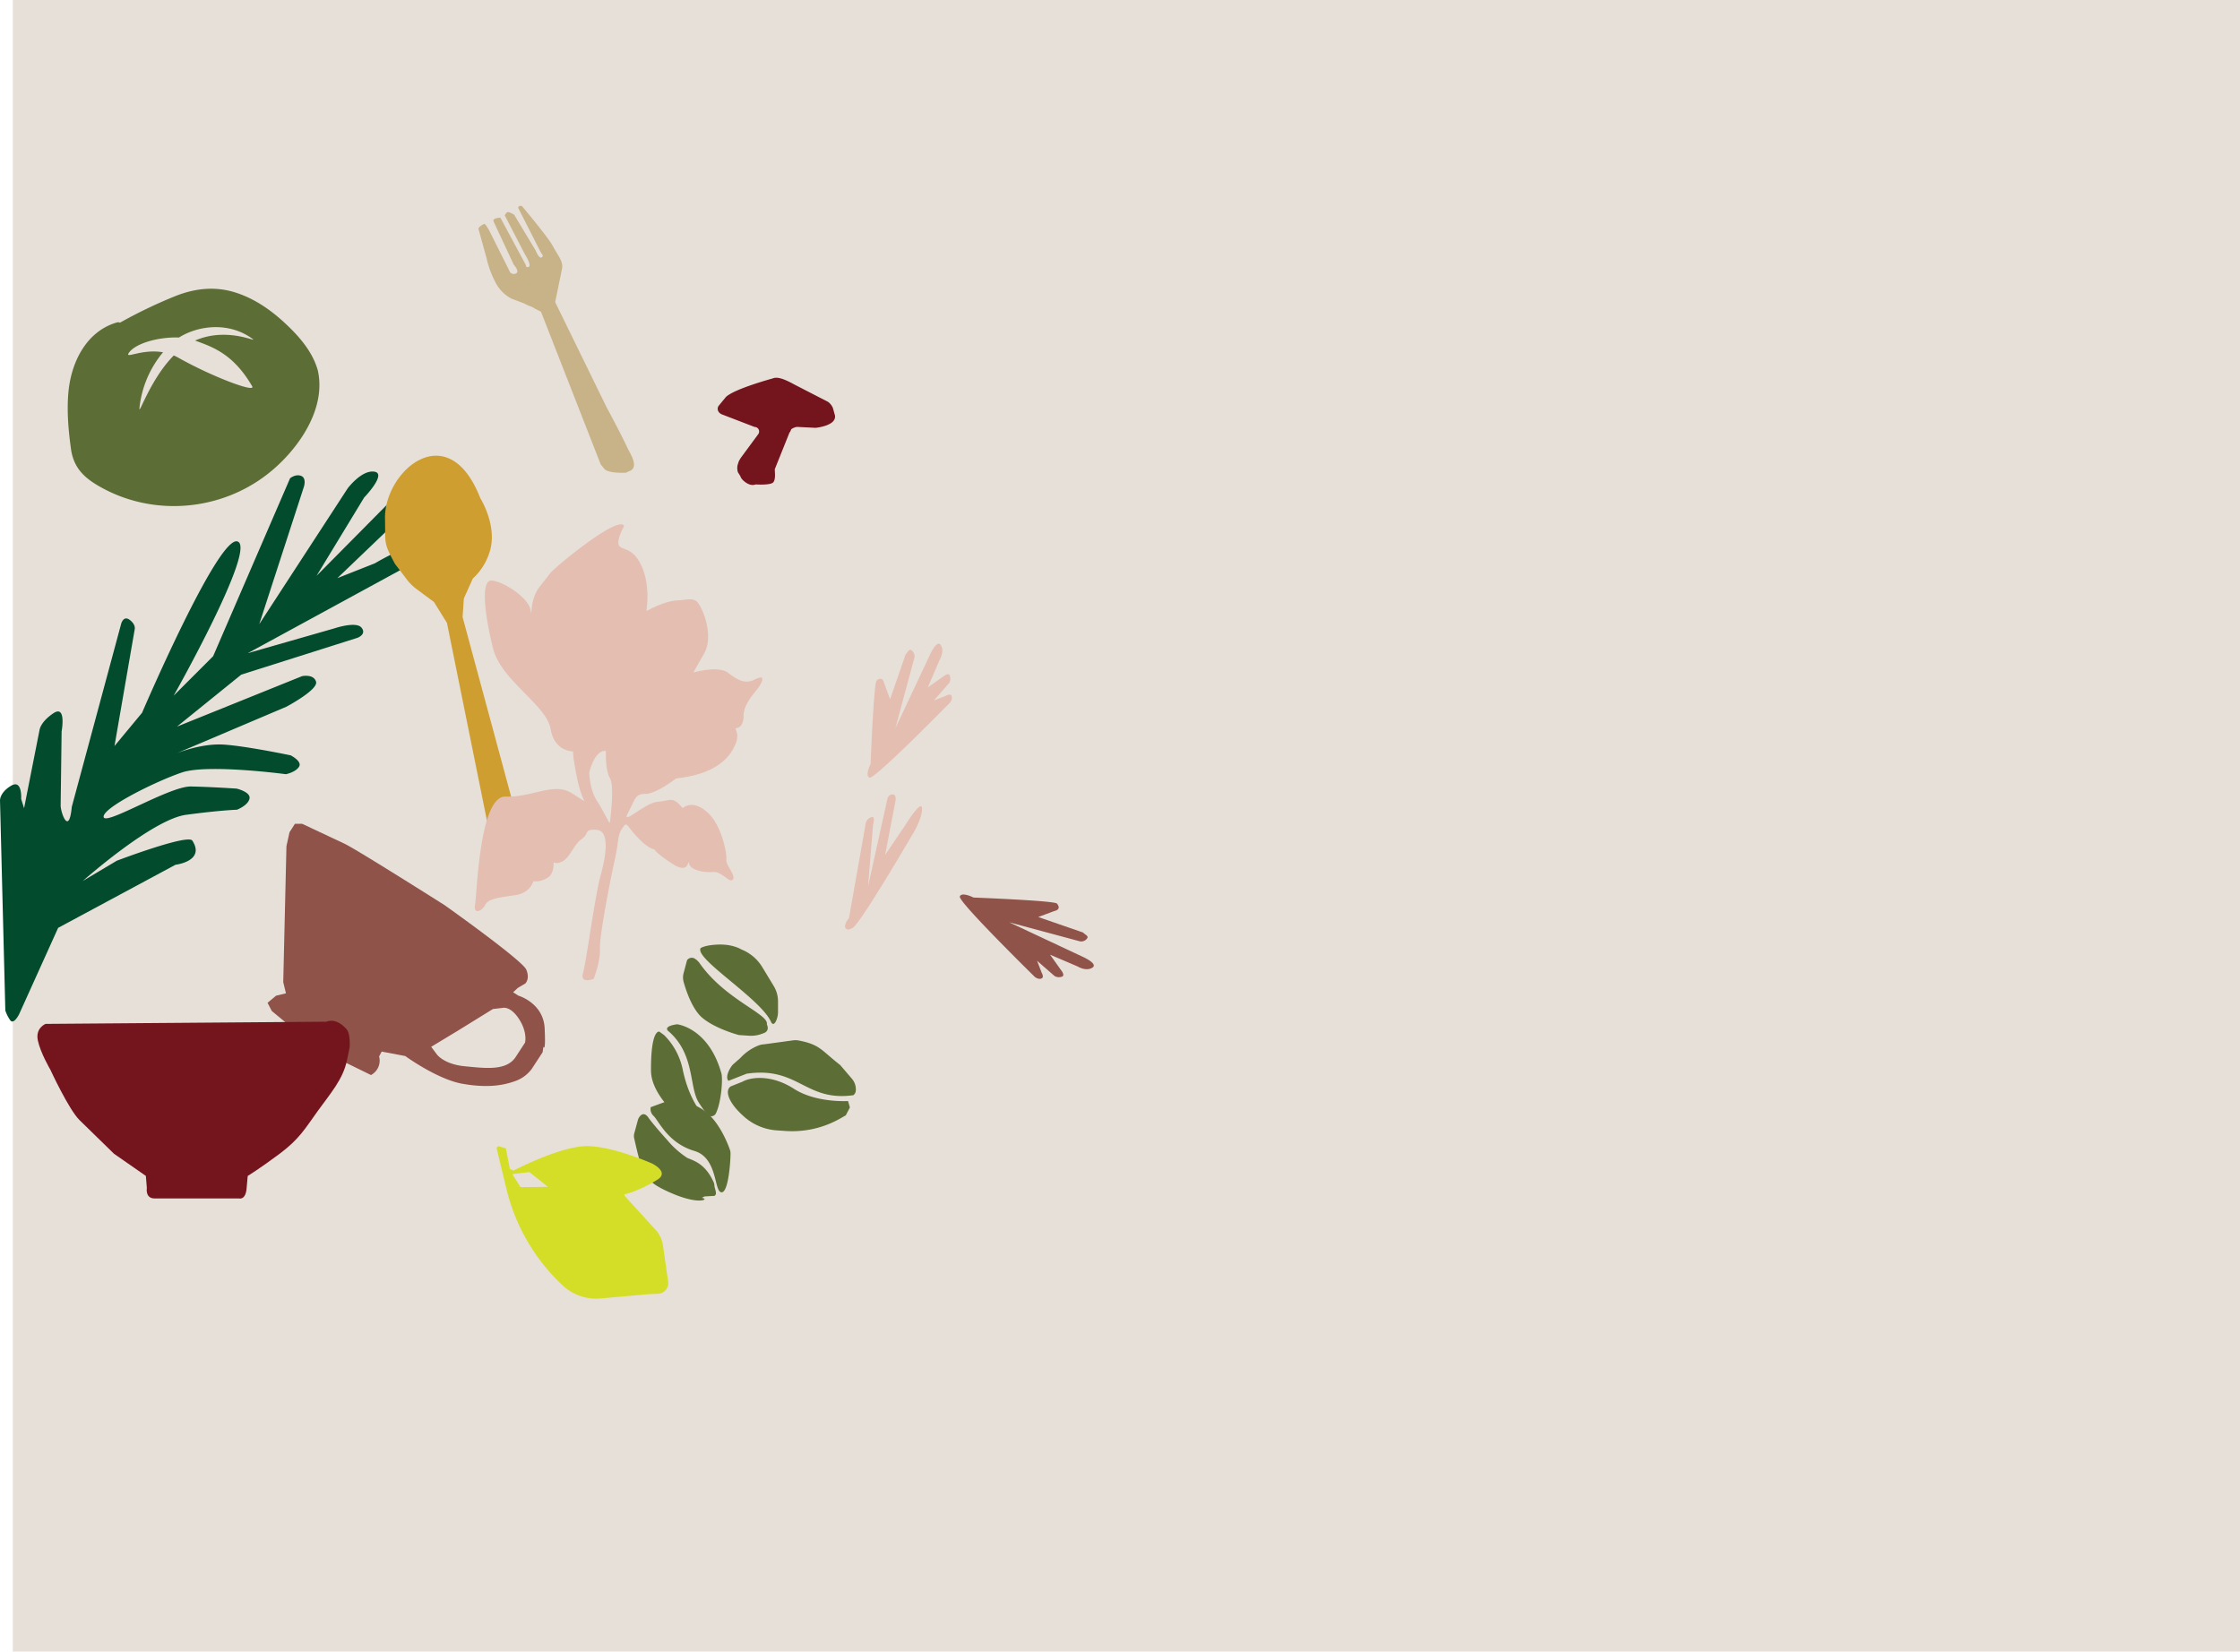 <svg xmlns="http://www.w3.org/2000/svg" viewBox="0 0 1206.9 890"><defs><style>.cls-1{fill:#e7e0d9;}.cls-2{fill:#5c6e36;}.cls-3{fill:#d4de27;}.cls-4{fill:#024c2d;}.cls-5{fill:#8f534a;}.cls-6{fill:#74151e;}.cls-7{fill:#cf9e31;}.cls-8{fill:#e4beb0;}.cls-9{fill:#c8b287;}</style></defs><title>background</title><g id="Layer_2" data-name="Layer 2"><g id="Layer_1-2" data-name="Layer 1"><rect class="cls-1" x="6.9" width="1200" height="890"/><path id="_Path_" data-name="&lt;Path&gt;" class="cls-2" d="M455.72,601l-2.88,1.65a52.42,52.42,0,0,1-29.54,6.8l-4.71-.32a29.61,29.61,0,0,1-18-7.68l-.79-.72c-7.17-6.64-9.42-12.92-6.15-15.28l6.42-2.57c4.69-2.62,15.72-3.86,27.73,3.85s29.12,6.58,29.12,6.58l1,3.45L455.72,601Z"/><path id="_Path_2" data-name="&lt;Path&gt;" class="cls-2" d="M392.5,582.42c-2.19-2.32,1.37-7.88,2.52-8.89l3.91-3.45a26.76,26.76,0,0,1,9.78-6.72,10.78,10.78,0,0,1,3.11-.64l15.42-2.1a9.92,9.92,0,0,1,3.22.09c11.45,2.23,11.9,5.16,22.24,13.21l6.32,7.39a8.82,8.82,0,0,1,2.08,6.46h0a3.39,3.39,0,0,1-1.31,2.4c-26,3.6-29.62-15.69-57.52-11.58Z"/><path id="_Path_3" data-name="&lt;Path&gt;" class="cls-2" d="M386.74,509c8.17-.33,12.67,2.61,12.67,2.61a23.17,23.17,0,0,1,11.3,9.54l6.18,10.2a15.91,15.91,0,0,1,2.3,8.16s0,2.79,0,6-2.11,8.5-3.73,5.21c-5.53-12.55-41.19-33.94-38-39.77h0S379.46,509.3,386.74,509Z"/><path id="_Path_4" data-name="&lt;Path&gt;" class="cls-2" d="M376.43,518.34a1.81,1.81,0,0,1,.24.29c13.79,20.08,37.84,27.81,36.49,33.33,1.82,4-1.86,4.83-1.86,4.83a17.13,17.13,0,0,1-7.53,1.34l-5.65-.38s-12.47-3.23-19.68-9.26c-5.45-4.55-8.79-14.67-10.11-19.36a9.07,9.07,0,0,1,0-4.78l1.84-6.91a3.09,3.09,0,0,1,4.54-.6c.14.11.54.36.54.36h0Z"/><path id="_Path_5" data-name="&lt;Path&gt;" class="cls-2" d="M355.26,555.92l2.57,1.86a36.47,36.47,0,0,1,9.86,17.83c2.86,14.3,8.46,22.31,11.69,25.93a2.89,2.89,0,0,1-.86,4.5,6.73,6.73,0,0,1-3.71.91c-6.13-1-12-7.75-12-7.75s-12-10.76-12.06-22.22c-.12-22.75,4.53-21.06,4.53-21.06Z"/><path id="_Path_6" data-name="&lt;Path&gt;" class="cls-2" d="M388.71,578.48c.81,2.9-.09,15.63-3,21.49a2.85,2.85,0,0,1-2.61,1.56h0s-1.49.81-6.71-7.58-1.84-26.22-16.6-38.59c-2.12-2.68,5.07-3.4,5.07-3.4S381.84,553.78,388.71,578.48Z"/><path id="_Compound_Path_" data-name="&lt;Compound Path&gt;" class="cls-2" d="M350.61,596.62l9.62-3.54a4.87,4.87,0,0,1,1.93-.3c3,.15,12.13,1.1,18.91,7,7.14,6.17,11.27,17.08,12.26,19.94a4.82,4.82,0,0,1,.26,1.41c.13,3.48-1,21.37-4.77,21.37-4.31,0-1.82-18.47-14.68-22.29-14.42-4.29-19.13-16.2-22.11-19a4.92,4.92,0,0,1-1.44-4.49v0Zm-1.21,5.67c-2.49-3.55-4.42-1.25-5.2.06a4.78,4.78,0,0,0-.51,1.22l-2,7.35a5.77,5.77,0,0,0,.07,2.78c4.42,19.51,5.61,22.69,18.34,28.51,16.66,7.61,22.2,3.89,18.3,3.34-.48-.07.76-.61,1.2-.82l5.31-.31c1.8-.87.15-3.64,0-5.63q0-.13,0-.26a5,5,0,0,0-.4-1.49c-4.46-9.88-10.53-11.53-14.15-13.05a48.5,48.5,0,0,1-10.74-9.52S352.16,606.23,349.39,602.29Z"/><g id="_Group_" data-name="&lt;Group&gt;"><path id="_Compound_Path_2" data-name="&lt;Compound Path&gt;" class="cls-3" d="M350,697.35l-26.46,2.35a26.38,26.38,0,0,1-20.35-7h0A104.75,104.75,0,0,1,272.9,640.8l-5.38-22.25.89-.94,4.15,1.17,2.16,11.13,1.91.9s26.13-13.72,40.55-13.2S351.37,627,351.37,627s9.46,4.56,2.85,8.68c-10.28,6.41-17.81,7.93-17.81,7.93l.07.72,16.77,18.38a15.67,15.67,0,0,1,3.93,8.28L360,690.56a5.8,5.8,0,0,1-1.1,4.32h0a5.8,5.8,0,0,1-4.44,2.32l-4.52.16Zm-54.76-57.79-10-7.95-8.76,1-.28.45,4.28,6.63,14.81-.14Z"/></g><path id="_Path_7" data-name="&lt;Path&gt;" class="cls-4" d="M156.46,407s-23.23-4.88-35.65-5.75S95,406,95,406l59.29-25.16s17.3-9.17,16-13.49-7.52-3-7.52-3L95.36,391.54l34.64-28,62.55-19.82s5.14-1.85,2.26-5.47-14.57.33-14.57.33l-46.68,13.38,78.32-42.67s20.54-10.54,16.63-14.87S202,303.54,202,303.54l-20.22,8L227.24,268s4.69-7.5,1.2-9.76-7.88,1.54-7.88,1.54l-50,50.51,25.65-42.2s12.42-12.86,5.51-13.92-14.4,9-14.4,9l-47.63,73.16,24.07-74.09s1.5-4.65-1.52-5.8-5.95,1.28-5.95,1.28l-41.46,95.89L93.58,374.86s45.27-80.19,34.28-83.12c-10.57-2.82-51.32,92.35-51.32,92.35L61.69,402,72.6,339s.62-2.49-2.76-5-4.57,2.18-4.57,2.18l-26.59,98.6c-1.51,16.07-6.08,2.77-6-.84l.52-39.83s2.71-14.56-4.45-9.75-7.48,9.16-7.48,9.16l-8.3,42-1.57-5s.71-10.79-5.45-7.1S0,431.32,0,431.32L2.87,544.53a19.9,19.9,0,0,0,2.59,5.17c1.92,2.82,4.87-3.23,4.87-3.23l21-46.48,63.23-34s16.2-1.89,9.08-13c-2.39-3.73-40.72,10.83-40.72,10.83l-18.29,10.9S82,441.54,100.22,439.08s27.46-2.75,27.46-2.75,5.87-2.23,6.74-5.9-6.91-5.47-6.91-5.47-13-.9-24.57-1.15-46.38,21.37-47.1,16.43,28.36-19.34,42.25-24,55.95.95,55.95.95,5.16-1,7.07-4-4.64-6.23-4.64-6.23Z"/><path id="_Compound_Path_3" data-name="&lt;Compound Path&gt;" class="cls-5" d="M293.46,554.14c-.65-13.72-14.16-17.62-14.16-17.62l-2.83-1.82,2.5-2.32,4.1-2.44s2.57-2.41.5-7.42-44-34.75-44-34.75-47.35-30-53.9-33.1l-22.86-10.75H158.9L156,448.45,154.33,456l-1.72,73.26,1.46,6-5.33,1.29-4.58,3.83,2.29,4.42,13.31,11,24.09,15.64,16.05,7.87.56-.35a8.77,8.77,0,0,0,3.82-9.63l0-.07,1.37-2.6,12.69,2.4S235.54,581.6,249.11,584s22,.86,28.23-1.35a18.94,18.94,0,0,0,9.15-6.63l5.87-9,.43-3S294.11,567.86,293.46,554.14Zm-15.58,15.38c-5,7.71-16.52,6.1-27.48,5.05-11.23-1.07-15-6.37-15-6.37l-3.08-4.11,14.26-8.62,19-11.74,5.21-.61s4.16-1.24,8.86,6,3.24,12.71,3.24,12.71Z"/><path id="_Path_8" data-name="&lt;Path&gt;" class="cls-6" d="M186.58,554.42c-5.86-6.45-10.68-3.86-10.68-3.86L24.56,551.74s-5.57,2.16-4.18,8.87,6.71,15.73,6.71,15.73,10,21.62,15.73,27.22l18.6,18.16,17.17,11.94.53,6.54s-1,5.6,4.18,5.6h45.48s3.57,1.09,4.1-5.45.62-6.69.62-6.69,6.54-4,17.17-11.94,13.69-13.54,20.51-23,13.62-17.08,15.73-27.22l1.48-7.1h0S189,557,186.58,554.42Z"/><path id="_Path_9" data-name="&lt;Path&gt;" class="cls-7" d="M266.94,464.84,240.82,335.68l-7-11.28-9.43-7a25.71,25.71,0,0,1-5.16-5.1l-6.46-8.5c-4-7.55-5.18-9.77-5.23-15.3l-.08-8.29c-1.17-25.77,33.78-56.81,51.32-11.78,0,0,8.68,13.76,5.56,27.09a32.32,32.32,0,0,1-9.59,16.24l-4.84,10.77-.66,10,35.88,132.76.34,3.68a6,6,0,0,1-1,4l-1.68,2.44a6,6,0,0,1-3.58,2.45h0a6,6,0,0,1-4.34-.61l-2.72-1.53a6,6,0,0,1-2.7-3.17l-1.55-4.19-.85-3.52-.08,0Z"/><path class="cls-2" d="M171.21,199.51c-2.92-10.34-10.49-18.79-18.25-25.92S136.18,160.38,126,157.37c-10.62-3.14-21.08-1.92-31.29,2.09a257.92,257.92,0,0,0-30.08,14.43,2,2,0,0,0-1.5-.17c-16.45,4.64-24.65,21.21-26.22,37.13-1,10.22-.08,20.9,1.32,31,1.31,9.46,6.26,14.89,14.26,19.64,30.78,18.28,70.78,13.81,96.92-10.49C163,238.47,175.6,218.72,171.21,199.51Zm-66.15-16c9.78,3.52,20.76,7.35,30.81,24.64,2.2,3.79-21.55-5.12-39.74-15.37a25.64,25.64,0,0,0-2.5-1.23c-12.7,12.79-19,32.95-18.49,28.35a55.71,55.71,0,0,1,12.71-30.07c-11.39-2-20.8,3.82-18.44.34,3.63-5.36,16.69-8.73,27-8.28,10.12-6.37,26.57-8.75,39.53.63C139.7,185.27,122.75,175.75,105.06,183.54Z"/><path class="cls-8" d="M406.69,366.16c-5.15,2.65-9.13.4-14.46-3.64-4.68-3.54-15.57-.94-18.16-.25a.24.24,0,0,1-.27-.35l5.55-9.69c5.85-10.2-1.65-27.24-4.58-28.59s-3.75-.46-10.44-.05c-5.85.36-13.75,4.46-15.65,5.49a.24.24,0,0,1-.35-.25c.36-2.39,1.7-13.24-2.19-22.72-4.41-10.72-9.76-9.41-12.22-11.65s1.87-10.11,2.28-10.87a.2.2,0,0,0,0-.14c-.09-.59-1.35-4-18.1,7.81a221.21,221.21,0,0,0-21,16.83l0,0-6.27,8c-6.28,8-3.66,19.16-5,12.46s-14.64-15.23-20.88-15.71-3.66,19.16.71,36.57,28.83,30.46,31,43.4c2,11.83,11.1,12.14,12.65,12.11.13,0-2.2-4.26,2,16.23a58,58,0,0,0,3.51,10.52h0c0,.13-4-2.56-7.18-4.48-9.45-5.69-20.95,2.57-35.21,2.06s-15.42,53-16.47,58.33,3.69,3.58,5.49,0,8.49-4,16.52-5.27c7.15-1.16,9-6.23,9.37-7.32a.23.23,0,0,1,.27-.16c.76.15,3.56.46,7.35-1.79,2.94-1.75,3.38-5.62,3.34-8.07a.23.23,0,0,1,.37-.19c.55.39,1.58.5,3.46-.18,4.91-1.76,6.73-9.33,11.21-12.43s1-5.47,8.07-5,5.36,13.08,2.18,24.66-7.63,46.22-9.45,52.46c-1.69,5.82,4.8,3.51,5.66,3.19a.21.21,0,0,0,.13-.13c.38-1,3.69-10.06,3.3-16-.42-6.24,5.61-37.31,8-48s1.28-12.92,4-16.92,1.79-2.22,8,4.5c5.52,6,8.6,6.65,9.22,6.72a.22.22,0,0,1,.17.11c.29.5,2,2.85,10.16,8,9.34,5.84,7.6-4,8.47-.4s8,4.94,12.91,4.52,8.89,6.29,10.68,4.06-4-8-3.51-10.72-2.31-18-9.69-25c-7.55-7.23-12.65-3.71-13.64-2.89a.24.24,0,0,1-.33,0c-5.43-6.47-6.13-3.84-13.2-3.31s-20.13,13.59-16.08,6,3.62-10.24,9.41-10.21c5.57,0,15.72-7.76,16.49-8.36a.19.19,0,0,1,.1,0c26.08-2.79,30.58-15.57,32.14-19.12a9.32,9.32,0,0,0-.23-7.58.23.23,0,0,1,.2-.34c1.07-.07,4.09-.77,4.12-6.49,0-7,6.3-12.63,8.55-16.18S411.84,363.51,406.69,366.16Zm-78.07,76.9a.24.24,0,0,1-.45.08c-1.08-2.05-4.42-8.32-6.43-11.42-4.15-6.41-4.23-15.08-4.23-15.59a.16.16,0,0,1,0,0c.13-.55,2.81-11.68,8.72-11.54a.24.24,0,0,1,.24.25c-.05,1.56-.25,10.42,2.17,14.49S329.09,439.38,328.62,443.06Z"/><path id="_Path_10" data-name="&lt;Path&gt;" class="cls-9" d="M291.49,168l-3.69-1.91c-1.3-1-2.23-.87-5.39-2.57l-6-2.28s-5.87-2-9.58-9.32a53,53,0,0,1-4.72-13l-4.32-15.57s-.18-1.08,3.05-2.7c.8-.4,3.46,5,3.46,5l10.16,20.28a2.43,2.43,0,0,0,3,1.61c3.25-.71-.67-4.94-.67-4.94L266,119.49a1.09,1.09,0,0,1,.27-1.38c.72-.57,3.19-1,3.44-.6l13.65,25.36s-.06,1.72,1.58.87-2.21-6.86-2.21-6.86L272,116.12a3.17,3.17,0,0,1,1.34-1.78c.92-.41,3.68,1.38,3.68,1.38l11.52,19.13s1.78,4.66,3.27,3.86-.23-2.33-.23-2.33l-12.2-24s-.52-.54.25-1.2a1.49,1.49,0,0,1,1.71,0s14.33,17.06,16.6,21.55,5.71,8,4.88,12.07-3.7,18-3.7,18l27.78,56.8s6.71,12.31,11.29,22c1.07,2.25,5.84,9.44,1.8,11.84l-2.69,1.27s-9.71.61-11.81-2.2l-1.85-2.3Z"/><path id="_Path_11" data-name="&lt;Path&gt;" class="cls-8" d="M509.37,375.07l-6.19,2.4,8.21-9.41a4.56,4.56,0,0,0,.46-3.68c-.51-2.46-3.66.19-3.66.19l-8.28,5.88,6.32-14.79s2.86-4.52.68-8-6.16,5.83-6.16,5.83l-18.32,38.93,10.11-37.54a3.89,3.89,0,0,0-.91-4c-1.78-1.81-2.23.35-3.71,1.77l-8.34,24.14-3.25-8.76s-.68-4.07-4-1.32c-1.57,1.31-3.25,44.95-3.25,44.95s-3.26,6.36-.55,7.38,43.32-40.41,43.32-40.41,1.55-1.85.87-3.57-3.34,0-3.34,0Z"/><path id="_Path_12" data-name="&lt;Path&gt;" class="cls-5" d="M561.16,523.91l-2.4-6.19,9.41,8.21a4.56,4.56,0,0,0,3.68.46c2.46-.51-.19-3.66-.19-3.66l-5.88-8.28,14.79,6.32s4.52,2.86,8,.68-5.83-6.16-5.83-6.16L543.76,497l37.54,10.11a3.89,3.89,0,0,0,4-.91c1.81-1.78-.35-2.23-1.77-3.71l-24.14-8.34,8.76-3.25s4.07-.68,1.32-4c-1.31-1.57-44.95-3.25-44.95-3.25s-6.36-3.26-7.38-.55,40.41,43.32,40.41,43.32,1.85,1.55,3.57.87,0-3.34,0-3.34Z"/><path id="_Path_13" data-name="&lt;Path&gt;" class="cls-8" d="M459.27,500.11c4.09-1.84,33.55-52.48,33.55-52.48s4.43-7.89,3.94-12.3-8.72,8.91-8.72,8.91l-11.15,16.45,5.65-29.35s.58-3.27-1.69-3.27-2.73,2.47-2.73,2.47l-10.42,47.13,2.7-33.34s1.54-5-1.13-3.89a4.2,4.2,0,0,0-2.83,3.29l-9,50.94-1.37,1.86-.7,2a1.75,1.75,0,0,0,2.18,2.26A17.5,17.5,0,0,0,459.27,500.11Z"/><path id="_Path_14" data-name="&lt;Path&gt;" class="cls-6" d="M388.9,223.28c-2.61-1.17-2.55-3.54-1.65-4.65l3.8-4.63c4.35-4.4,25.23-10.06,25.23-10.06,2-.85,4.93-.49,11.57,3.18l18.34,9.45a7.87,7.87,0,0,1,2.56,3.25l1.12,4c1,5.58-10.12,6.72-10.53,6.72l-10-.5a7.2,7.2,0,0,0-3,1.25l-.58,1.34a2.43,2.43,0,0,0-.6,1l-7.67,19.11c-.2.65.74,5.76-1,7.3s-9.43,1-9.43,1c-3.26,1.48-7.82-2.66-8.07-4.27l-1.42-2.33a7.6,7.6,0,0,1-.15-3.86l.53-1.72a14.89,14.89,0,0,1,1.36-2.38l9.23-12.52a2.43,2.43,0,0,0-.25-3.18h0a2.43,2.43,0,0,0-1.71-.7Z"/></g></g></svg>